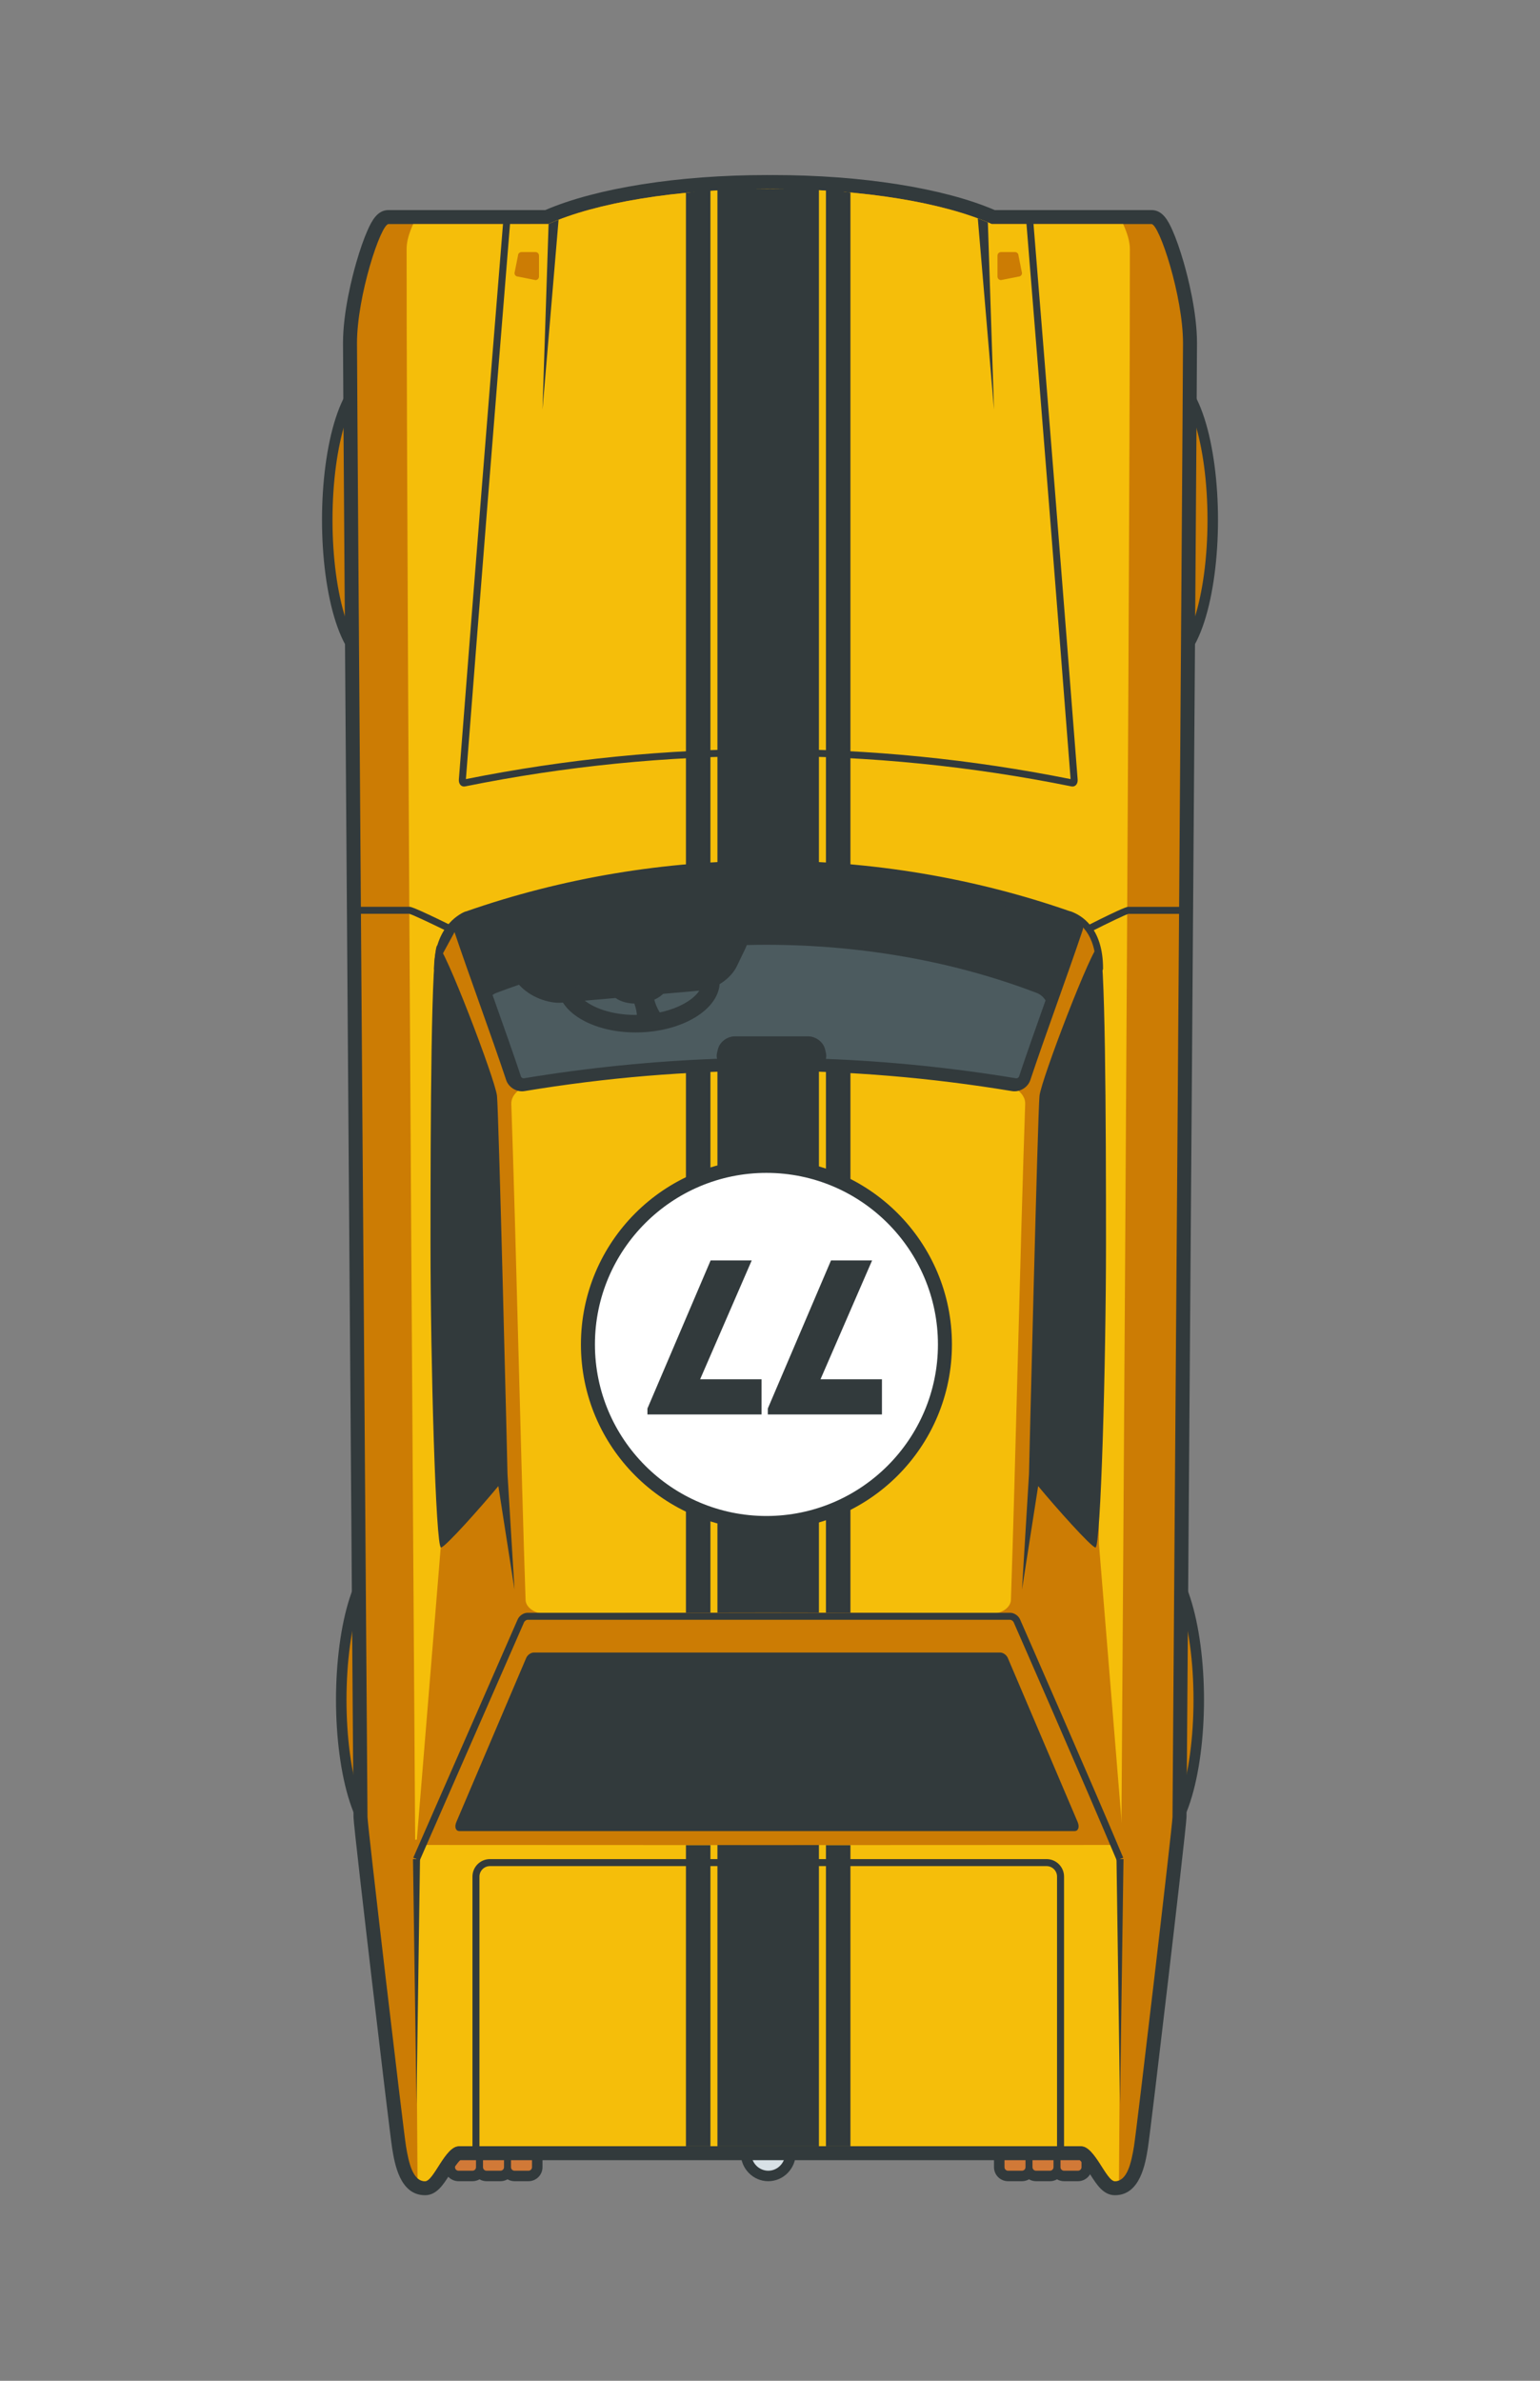 <?xml version="1.0" encoding="utf-8"?>
<!-- Generator: Adobe Illustrator 17.0.0, SVG Export Plug-In . SVG Version: 6.00 Build 0)  -->
<!DOCTYPE svg PUBLIC "-//W3C//DTD SVG 1.1//EN" "http://www.w3.org/Graphics/SVG/1.1/DTD/svg11.dtd">
<svg version="1.1" id="car_23_1_" xmlns="http://www.w3.org/2000/svg" xmlns:xlink="http://www.w3.org/1999/xlink" x="0px" y="0px"
	 width="440px" height="680px" viewBox="0 0 440 680" enable-background="new 0 0 440 680" xml:space="preserve">
<rect x="0" y="0" width="440" height="680" fill="#808080" stroke="none"/>
<g id="shape">
	<g id="shape_43_">
		<g>
			<g>
				<path fill-rule="evenodd" clip-rule="evenodd" fill="#D17937" d="M292,621.5c0.817,0,1.544-0.394,2-1.002
					c0.456,0.608,1.183,1.002,2,1.002h4c0.817,0,1.544-0.394,2-1.002c0.456,0.608,1.183,1.002,2,1.002h4
					c1.379,0,2.5-1.121,2.5-2.5v-7c0-1.379-1.121-2.5-2.5-2.5h-4c-0.817,0-1.544,0.394-2,1.002
					c-0.456-0.608-1.183-1.002-2-1.002h-4c-0.817,0-1.544,0.394-2,1.002
					c-0.456-0.608-1.183-1.002-2-1.002h-4c-1.379,0-2.5,1.121-2.5,2.5v7c0,1.379,1.121,2.5,2.5,2.5H292z"/>
				<path fill-rule="evenodd" clip-rule="evenodd" fill="#D17937" d="M147,609.5c-0.817,0-1.543,0.394-2,1.002
					c-0.457-0.608-1.183-1.002-2-1.002h-4c-0.817,0-1.543,0.394-2,1.002
					c-0.456-0.608-1.183-1.002-2-1.002h-4c-1.378,0-2.5,1.121-2.5,2.5v7c0,1.379,1.122,2.5,2.5,2.5h4
					c0.817,0,1.544-0.394,2-1.002c0.457,0.608,1.183,1.002,2,1.002h4c0.817,0,1.543-0.394,2-1.002
					c0.457,0.608,1.183,1.002,2,1.002h4c1.378,0,2.5-1.121,2.5-2.5v-7c0-1.379-1.122-2.5-2.5-2.5H147z"/>
			</g>
		</g>
		<g>
			<g>
				<path fill="#323A3C" d="M292,623c0.728,0,1.411-0.196,2-0.537c0.589,0.341,1.272,0.537,2,0.537h4
					c0.728,0,1.411-0.196,2-0.537c0.589,0.341,1.272,0.537,2,0.537h4c2.206,0,4-1.794,4-4v-7
					c0-2.206-1.794-4-4-4h-4c-0.728,0-1.411,0.196-2,0.537c-0.589-0.341-1.272-0.537-2-0.537h-4
					c-0.728,0-1.411,0.196-2,0.537c-0.589-0.341-1.272-0.537-2-0.537h-4c-2.206,0-4,1.794-4,4v7
					c0,2.206,1.794,4,4,4H292z M303,612c0-0.552,0.448-1,1-1h4c0.552,0,1,0.448,1,1v7c0,0.552-0.448,1-1,1h-4
					c-0.552,0-1-0.448-1-1V612z M295,612c0-0.552,0.448-1,1-1h4c0.552,0,1,0.448,1,1v7
					c0,0.552-0.448,1-1,1h-4c-0.552,0-1-0.448-1-1V612z M287,619v-7c0-0.552,0.448-1,1-1h4
					c0.552,0,1,0.448,1,1v7c0,0.552-0.448,1-1,1h-4C287.448,620,287,619.552,287,619z"/>
				<path fill="#323A3C" d="M147,608c-0.728,0-1.411,0.196-2,0.537c-0.589-0.341-1.272-0.537-2-0.537h-4
					c-0.728,0-1.411,0.196-2,0.537c-0.589-0.341-1.272-0.537-2-0.537h-4c-2.206,0-4,1.794-4,4v7
					c0,2.206,1.794,4,4,4h4c0.728,0,1.411-0.196,2-0.537c0.589,0.341,1.272,0.537,2,0.537h4
					c0.728,0,1.411-0.196,2-0.537c0.589,0.341,1.272,0.537,2,0.537h4c2.206,0,4-1.794,4-4v-7
					c0-2.206-1.794-4-4-4H147z M136,619c0,0.552-0.448,1-1,1h-4c-0.552,0-1-0.448-1-1v-7c0-0.552,0.448-1,1-1
					h4c0.552,0,1,0.448,1,1V619z M144,619c0,0.552-0.448,1-1,1h-4c-0.552,0-1-0.448-1-1v-7
					c0-0.552,0.448-1,1-1h4c0.552,0,1,0.448,1,1V619z M152,612v7c0,0.552-0.448,1-1,1h-4
					c-0.552,0-1-0.448-1-1v-7c0-0.552,0.448-1,1-1h4C151.552,611,152,611.448,152,612z"/>
			</g>
		</g>
	</g>
</g>
<g id="shape_1_">
	<g id="shape_42_">
		<g>
			<g>
				<path fill-rule="evenodd" clip-rule="evenodd" fill="#D8E1E6" d="M225.852,615c0-3.584-2.85-6.5-6.352-6.5
					s-6.353,2.916-6.353,6.5c0,3.584,2.85,6.5,6.353,6.5S225.852,618.584,225.852,615z"/>
			</g>
		</g>
		<g>
			<g>
				<path fill="#323A3C" d="M227.353,615c0-4.411-3.523-8-7.853-8s-7.853,3.589-7.853,8
					c0,4.411,3.523,8,7.853,8S227.353,619.411,227.353,615z M214.647,615c0-2.761,2.173-5,4.853-5
					c2.68,0,4.853,2.239,4.853,5c0,2.762-2.173,5-4.853,5
					C216.82,620,214.647,617.761,214.647,615z"/>
			</g>
		</g>
	</g>
</g>
<g id="shape_2_">
	<g id="shape_41_">
		<g>
			<g>
				<path fill-rule="evenodd" clip-rule="evenodd" fill="#CC7C04" d="M121.5,148.5c0-19.876-4.907-41-14-41
					c-9.093,0-14,21.124-14,41s4.907,41,14,41C116.593,189.5,121.5,168.376,121.5,148.5z"/>
				<path fill-rule="evenodd" clip-rule="evenodd" fill="#CC7C04" d="M111.5,526.5c9.093,0,14-21.124,14-41
					c0-19.876-4.907-41-14-41c-9.093,0-14,21.124-14,41C97.5,505.376,102.407,526.5,111.5,526.5z"/>
				<path fill-rule="evenodd" clip-rule="evenodd" fill="#CC7C04" d="M328.5,526.5c9.094,0,14-21.124,14-41
					c0-19.876-4.906-41-14-41c-9.094,0-14,21.124-14,41C314.5,505.376,319.406,526.5,328.5,526.5z"/>
				<path fill-rule="evenodd" clip-rule="evenodd" fill="#CC7C04" d="M332.5,189.5c9.094,0,14-21.124,14-41s-4.906-41-14-41
					c-9.094,0-14,21.124-14,41S323.406,189.5,332.5,189.5z"/>
			</g>
		</g>
		<g>
			<g>
				<path fill="#323A3C" d="M111.5,528c10.176,0,15.5-21.38,15.5-42.5c0-21.12-5.324-42.5-15.5-42.5
					s-15.5,21.38-15.5,42.5C96,506.62,101.324,528,111.5,528z M111.5,446
					c6.904,0,12.5,17.685,12.5,39.5c0,21.815-5.596,39.5-12.5,39.5c-6.904,0-12.5-17.685-12.5-39.5
					C99,463.685,104.596,446,111.5,446z"/>
				<path fill="#323A3C" d="M328.5,528c10.176,0,15.5-21.38,15.5-42.5c0-21.12-5.324-42.5-15.5-42.5
					s-15.5,21.38-15.5,42.5C313,506.62,318.324,528,328.5,528z M328.5,446
					c6.904,0,12.5,17.685,12.5,39.5c0,21.815-5.596,39.5-12.5,39.5c-6.904,0-12.5-17.685-12.5-39.5
					C316,463.685,321.596,446,328.5,446z"/>
				<path fill="#323A3C" d="M123,148.5c0-21.12-5.324-42.5-15.5-42.5s-15.5,21.38-15.5,42.5s5.324,42.5,15.5,42.5
					S123,169.62,123,148.5z M95,148.5c0-21.815,5.596-39.5,12.5-39.5c6.904,0,12.5,17.685,12.5,39.5
					c0,21.815-5.596,39.5-12.5,39.5C100.596,188,95,170.315,95,148.5z"/>
				<path fill="#323A3C" d="M332.5,191c10.176,0,15.5-21.38,15.5-42.5s-5.324-42.5-15.5-42.5s-15.5,21.38-15.5,42.5
					S322.324,191,332.5,191z M332.5,109c6.904,0,12.5,17.685,12.5,39.5c0,21.815-5.596,39.5-12.5,39.5
					c-6.904,0-12.5-17.685-12.5-39.5C320,126.685,325.596,109,332.5,109z"/>
			</g>
		</g>
	</g>
</g>
<g id="shape_3_">
	<g id="shape_40_">
		<g>
			<g>
				<g>
					<path fill-rule="evenodd" clip-rule="evenodd" fill="#CC7C04" d="M111,62c-1.094,0-3.37,0-7.25,13.408
						C102.623,79.305,100,89.308,100,98c0,13.282,2.97,416.938,3,421c0,2.258,10.099,88.646,11.026,94.322
						C114.693,617.403,115.935,625,121.438,625c2.195,0,3.624-2.24,5.432-5.075
						c1.02-1.599,3.141-4.925,4.224-4.925h177.813c1.083,0,3.204,3.326,4.224,4.924
						c1.809,2.836,3.237,5.076,5.433,5.076c5.503,0,6.744-7.597,7.411-11.678
						C326.901,607.646,337,521.258,337,519.015c0.03-4.076,3-407.732,3-421.015
						c0-8.692-2.623-18.695-3.75-22.592C332.37,62,330.094,62,329,62h-45.21C269.534,55.734,246.114,52,221,52
						h-2c-25.114,0-48.534,3.734-62.791,10H111z"/>
				</g>
			</g>
		</g>
		<g>
			<g>
				<path fill="#323A3C" d="M111,60c-3.16,0-4.752,2.996-5.996,5.804
					c-1.036,2.338-2.163,5.552-3.175,9.049c-1.151,3.979-3.829,14.199-3.829,23.147
					c0,13.29,2.97,416.953,3,421.029c-0,1.58,3.279,29.796,5.234,46.472
					c2.505,21.367,5.394,45.547,5.818,48.144c0.708,4.335,2.182,13.355,9.385,13.355
					c3.292,0,5.151-2.915,7.119-6c0.765-1.199,2.143-3.36,2.948-4h176.99
					c0.805,0.64,2.184,2.801,2.948,4c1.968,3.086,3.827,6,7.119,6
					c7.203,0,8.677-9.02,9.385-13.355c0.424-2.596,3.313-26.776,5.818-48.144
					c1.955-16.676,5.234-44.892,5.234-46.501c0.03-4.047,3-407.71,3-421
					c0-8.948-2.678-19.169-3.829-23.147c-1.012-3.497-2.139-6.71-3.175-9.049
					c-1.244-2.808-2.836-5.804-5.996-5.804h-44.793c-14.534-6.27-38.056-10-63.207-10
					l-0.65,0.003l-0.366,0.002l-0.334-0.002l-0.65-0.003c-25.151,0-48.673,3.73-63.207,10
					H111z M219,54c0.335,0,0.666,0.003,1,0.005c0.334-0.001,0.665-0.005,1-0.005
					c26.003,0,48.912,3.97,62.367,10h45.633c2.209,0,9,20.572,9,34c0,13.429-3,421-3,421
					c0,2.209-10.219,89.219-11,94c-0.781,4.781-1.938,10-5.438,10c-2.479,0-5.742-10-9.656-10H131.094
					c-3.914,0-7.177,10-9.656,10c-3.5,0-4.656-5.219-5.438-10c-0.781-4.781-11-91.791-11-94
					c0,0-3-407.571-3-421c0-13.428,6.791-34,9-34h45.633C170.088,57.97,192.997,54,219,54z"/>
			</g>
		</g>
	</g>
</g>
<g id="shape_4_">
	<g>
		<path fill-rule="evenodd" clip-rule="evenodd" fill="#F5BE0A" d="M118.05,64c-1.157,2.539-1.873,4.951-1.873,7.037
			c0,109.167,2.559,473.056,3.117,551.129c0.598,0.526,1.302,0.834,2.144,0.834
			c2.479,0,5.742-10,9.656-10h177.813c3.914,0,7.177,10,9.656,10
			c0.412,0,0.789-0.078,1.14-0.214c0.549-76.696,3.12-442.07,3.12-551.653
			c0-2.106-0.737-4.555-1.921-7.134h-37.535c-13.455-6.03-36.364-10-62.367-10
			c-0.335,0-0.666,0.003-1,0.005C219.666,54.003,219.335,54,219,54c-26.003,0-48.912,3.97-62.367,10
			H118.05z M154,79c0,0.552-0.448,1-1,1l-5-1c-0.552,0-1-0.448-1-1l1-5c0-0.552,0.448-1,1-1h4
			c0.552,0,1,0.448,1,1V79z M285,73c0-0.552,0.448-1,1-1h4c0.552,0,1,0.448,1,1l1,5c0,0.552-0.448,1-1,1l-5,1
			c-0.552,0-1-0.448-1-1V73z"/>
	</g>
</g>
<g id="shape_28_">
	<g>
		<path fill-rule="evenodd" clip-rule="evenodd" fill="#323A3C" d="M195.981,613c5.594,0,1.283,0,7,0v-86h-7V613z
			"/>
		<path fill-rule="evenodd" clip-rule="evenodd" fill="#323A3C" d="M242.981,54.987c-5.431-0.499-1.121-0.821-7-0.937
			v406.95h7V54.987z"/>
		<path fill-rule="evenodd" clip-rule="evenodd" fill="#323A3C" d="M202.981,54.074c-5.884,0.14-1.577,0.482-7,1.005
			v405.921h7V54.074z"/>
		<rect x="204.981" y="54" fill-rule="evenodd" clip-rule="evenodd" fill="#323A3C" width="29" height="559"/>
		<path fill-rule="evenodd" clip-rule="evenodd" fill="#323A3C" d="M235.981,613c5.713,0,1.402,0,7,0v-86h-7V613z"
			/>
	</g>
</g>
<g id="shape_5_">
	<g>
		<path fill-rule="evenodd" clip-rule="evenodd" fill="#CC7C04" d="M220.698,297.891
			c-16.726-2.583-29.881-4.286-29.7-3.11c0.077,0.499,0.39,3.33,0.864,7.751
			c-22.254,3.691-42.216,7.145-40.862,6.467c3-1.5-18-44.25-20-46c-2-1.75-5,11-5,11l1,3l-1,164
			l-6.898,84.414L115,526l2,7l3.776-6.042l99.216,0.042H220l98.532-0.042L323,535l4-12
			l-6.156,2.052l-6.867-84.133l-1-164.154l1-3.003c0,0-3-12.762-4.999-11.01
			c-2,1.752-22.996,44.542-19.997,46.043c1.354,0.678-18.573-2.773-40.801-6.464
			c0.449-4.177,0.745-6.848,0.82-7.33C249.176,293.858,236.752,295.434,220.698,297.891z
			 M286.906,309.805c3.408,0.446,6.094,2.913,6.006,5.457c-1.418,40.98-2.823,105.395-4.076,141.693
			c-0.078,2.253-2.746,4.045-5.965,4.011c-42.034-0.529-84.707-0.529-126.742,0
			c-3.219,0.034-5.887-1.758-5.965-4.011c-1.254-36.299-2.658-100.713-4.076-141.693
			c-0.088-2.543,2.598-5.011,6.006-5.457C196.8,304,242.2,304,286.906,309.805z"/>
	</g>
</g>
<g id="shape_7_">
	<g>
		<path fill-rule="evenodd" clip-rule="evenodd" fill="#323A3C" d="M159.596,62.768
			c-0.993,0.386-1.948,0.781-2.857,1.186L155,117L159.596,62.768z"/>
		<path fill-rule="evenodd" clip-rule="evenodd" fill="#323A3C" d="M279.37,62.372L284,117l-1.754-53.486
			C281.326,63.124,280.369,62.743,279.37,62.372z"/>
	</g>
</g>
<g id="shape_8_">
	<g>
		<path fill="none" stroke="#323A3C" stroke-width="2" stroke-miterlimit="100" d="M135.988,536v79h167.023v-79
			c0-2.209-1.791-4-4-4H139.988C137.779,532,135.988,533.791,135.988,536z"/>
	</g>
</g>
<g>
	<path fill="#323A3C" d="M147.898,462.557c0,0-19.843,45.34-29.814,68.041l1.831,0.805
		c9.971-22.703,29.815-68.043,29.816-68.047c0.17-0.392,0.677-0.708,0.983-0.708H288.638
		c0.307,0,0.813,0.316,0.985,0.713c0.202,0.458,20.24,46.112,29.455,68.027l1.844-0.775
		c-9.221-21.93-29.266-67.598-29.466-68.053c-0.473-1.09-1.685-1.912-2.818-1.912H150.715
		C149.581,460.647,148.37,461.47,147.898,462.557z"/>
</g>
<g id="shape_10_">
	<g>
		<polygon fill-rule="evenodd" clip-rule="evenodd" fill="#323A3C" points="120,531 118,531 119,601 		"/>
		<polygon fill-rule="evenodd" clip-rule="evenodd" fill="#323A3C" points="319,531 320,601 321,531 		"/>
	</g>
</g>
<g id="shape_11_">
	<g id="shape_32_">
		<g>
			<g>
				<path fill="#323A3C" d="M143.956,61c-4.317,53.129-8.61,106.921-12.852,161.608
					c-0.092,1.193,0.545,2.037,1.468,2.037c0.106,0,0.215-0.011,0.327-0.034
					c28.578-5.781,57.59-8.671,86.602-8.671c29.012,0,58.025,2.89,86.602,8.671
					c0.112,0.023,0.222,0.034,0.327,0.034c0.923,0,1.56-0.844,1.468-2.037
					c-4.242-54.687-8.536-108.48-12.853-161.608h-11.678C269.912,54.97,247.003,51,221,51
					c-0.335,0-0.666,0.003-1,0.005C219.666,51.003,219.335,51,219,51
					c-26.003,0-48.912,3.97-62.367,10H143.956z M157.451,62.825C171.179,56.673,194.188,53,219,53
					l0.603,0.003l0.405,0.002l0.389-0.002L221,53c24.812,0,47.821,3.673,61.549,9.825l0.39,0.175
					h0.428h9.834c4.627,56.97,8.778,109.175,12.684,159.528c-28.38-5.698-57.439-8.587-86.385-8.587
					c-28.944,0-58.005,2.889-86.385,8.587c3.906-50.353,8.057-102.558,12.684-159.528h10.834h0.428
					L157.451,62.825z"/>
			</g>
		</g>
	</g>
</g>
<g>
	<path fill="#323A3C" d="M102,261h14.929c0.865,0.218,6.04,2.64,10.629,4.897l0.883-1.795
		C118.065,259,117.264,259,117,259h-15V261z"/>
</g>
<g>
	<path fill="#323A3C" d="M338,261.017v-2h-15.662c-0.262,0-1.057,0-11.302,5.176l0.902,1.785
		c4.515-2.281,9.608-4.731,10.475-4.961H338z"/>
</g>
<g id="shape_14_">
	<g id="shape_13_">
	</g>
</g>
<g id="shape_15_">
	<g id="shape_12_">
	</g>
</g>
<g id="shape_16_">
	<g id="shape_9_">
		<g>
			<g>
				<path fill-rule="evenodd" clip-rule="evenodd" fill="#323A3C" d="M131.599,265.124
					c2.092,6.232,4.705,13.582,7.231,20.691c2.689,7.565,5.469,15.388,7.696,22.062
					c0.346,1.024,1.497,1.827,2.621,1.827c0.119,0,0.238-0.009,0.351-0.027
					c23.398-3.869,46.951-5.831,70.003-5.831c23.052,0,46.604,1.962,69.997,5.83
					c0.118,0.019,0.237,0.028,0.356,0.028c1.123,0,2.274-0.802,2.618-1.819
					c2.229-6.679,5.007-14.497,7.694-22.058c2.528-7.113,5.143-14.467,7.237-20.71
					c0.307-0.901-0.495-2.303-2.139-2.875c-27.333-9.557-56.188-14.402-85.765-14.402
					c-29.577,0-58.432,4.845-85.767,14.403C132.092,262.812,131.29,264.215,131.599,265.124z"/>
			</g>
		</g>
		<g>
			<g>
				<path fill="#323A3C" d="M129.703,265.76c4.311,12.844,10.599,29.781,14.928,42.757
					c0.633,1.873,2.565,3.186,4.516,3.186c0.226,0,0.452-0.018,0.676-0.054
					c23.4-3.87,46.538-5.804,69.676-5.804c23.138,0,46.276,1.935,69.677,5.804
					c0.224,0.036,0.45,0.054,0.676,0.054c1.952,0,3.884-1.313,4.516-3.186
					c4.329-12.976,10.617-29.913,14.928-42.757c0.703-2.066-0.801-4.512-3.373-5.408
					c-27.675-9.676-57.05-14.514-86.425-14.514c-29.375,0-58.75,4.838-86.425,14.514
					C130.503,261.248,129,263.694,129.703,265.76z M134.396,264.128
					c27.12-9.482,55.753-14.29,85.104-14.29c29.352,0,57.985,4.808,85.109,14.292
					c0.474,0.165,0.722,0.432,0.822,0.581c-2.074,6.168-4.652,13.422-7.146,20.439
					c-2.691,7.572-5.475,15.403-7.705,22.087c-0.067,0.199-0.439,0.466-0.75,0.466
					c-23.506-3.887-47.168-5.858-70.329-5.858c-23.161,0-46.823,1.971-70.352,5.858
					c-0.288,0-0.659-0.267-0.722-0.452c-2.235-6.699-5.018-14.529-7.71-22.102
					c-2.492-7.012-5.068-14.259-7.146-20.439C133.669,264.561,133.919,264.294,134.396,264.128z"/>
			</g>
		</g>
	</g>
</g>
<g id="shape_17_">
	<g>
		<path fill-rule="evenodd" clip-rule="evenodd" fill="#4C5B5F" d="M290.386,307.996h0
			c0.311,0,0.683-0.267,0.75-0.467c2.198-6.598,4.933-14.309,7.588-21.79
			c-0.561-0.921-1.41-1.7-2.498-2.127c-25.653-9.819-54.352-14.378-82.837-13.689
			c-0.122,0.325-0.261,0.653-0.42,0.983l-2.422,5.03c-1.793,3.723-6.285,6.631-10.267,6.979
			l-39.653,3.466c-3.982,0.348-9.285-1.704-12.229-5.013l-0.095-0.107
			c-2.195,0.75-4.378,1.525-6.531,2.349c-0.381,0.15-0.723,0.353-1.046,0.579
			c0.142,0.401,0.285,0.804,0.427,1.204c2.693,7.589,5.479,15.436,7.715,22.15
			c0.063,0.186,0.435,0.453,0.723,0.453c18.447-3.052,36.973-4.907,55.278-5.576
			c-0.129-0.536-0.139-1.121,0.008-1.732l0.238-0.995c0.501-2.094,2.666-3.693,4.863-3.693h20.888
			c2.197,0,4.362,1.599,4.863,3.693l0.238,0.995c0.149,0.621,0.134,1.215-0.001,1.759
			C253.998,303.141,272.237,304.991,290.386,307.996z"/>
	</g>
</g>
<g id="wheel">
	<g id="wheel_3_">
		<g>
			<g>
				<path fill="#323A3C" d="M159.372,281.475c-0.042,7.505,9.846,13.416,22.243,13.416
					c0.268,0,0.536-0.003,0.807-0.008c12.773-0.263,23.162-6.692,23.205-14.359
					c0.042-7.505-9.847-13.416-22.244-13.416c-0.268,0-0.536,0.003-0.806,0.008
					C169.804,267.379,159.415,273.808,159.372,281.475z M183.384,272.108
					c6.543,0,12.505,1.907,15.558,4.978c1.125,1.131,1.692,2.278,1.686,3.41
					c-0.024,4.255-7.859,9.174-18.309,9.388c-0.236,0.005-0.469,0.007-0.703,0.007
					c-6.543,0-12.505-1.907-15.558-4.978c-1.125-1.131-1.692-2.278-1.686-3.41
					c0.024-4.255,7.859-9.174,18.309-9.389C182.917,272.11,183.15,272.108,183.384,272.108z"/>
			</g>
		</g>
	</g>
</g>
<g id="wheel_1_">
	<g>
		<path fill-rule="evenodd" clip-rule="evenodd" fill="#323A3C" d="M190.837,280.777
			c-0.163-2.817-4.028-4.777-8.632-4.378c-4.604,0.399-8.205,3.007-8.041,5.824
			c0.144,2.493,3.19,4.312,7.081,4.421c0.931,2.597,1.095,5.295-0.244,6.356
			c-1.812,1.437,10.25-1.25,9-2c-0.873-0.524-2.505-3.181-3.05-5.461
			C189.373,284.439,190.946,282.657,190.837,280.777z"/>
	</g>
</g>
<g id="shape_18_">
	<g>
		<path fill-rule="evenodd" clip-rule="evenodd" fill="#323A3C" d="M125,270c-1.833,0-2,50.667-2,85
			c0,34.333,1.5,87,3,87c1.136,0,11.447-11.565,16.384-17.54L147,454l-2-33c0-0.833-2.5-103.333-3-108
			C141.5,308.333,126.833,270,125,270z"/>
		<path fill-rule="evenodd" clip-rule="evenodd" fill="#323A3C" d="M313,442c1.5,0,3-52.667,3-87
			c0-34.333-0.167-85-2-85c-1.833,0-16.5,38.333-17,43c-0.5,4.667-3,107.167-3,108l-2,33l4.616-29.54
			C301.553,430.435,311.864,442,313,442z"/>
	</g>
</g>
<g id="shape_19_">
	<g id="shape_24_">
		<g>
			<g>
				<path fill="#323A3C" d="M124,277l9.075-16.648C130.503,261.248,124,265.474,124,277z"/>
			</g>
		</g>
	</g>
</g>
<g>
	<path fill-rule="evenodd" clip-rule="evenodd" fill="none" stroke="#323A3C" stroke-width="2" stroke-miterlimit="100" d="
		M305.326,261.124"/>
</g>
<g>
	<path fill="#323A3C" d="M313.156,276.625c0,0.552,0.447,1,1,1s1-0.448,1-1c0-11.797-6.354-15.284-9.085-16.236
		c-0.523-0.183-1.092,0.093-1.273,0.615c-0.182,0.521,0.094,1.092,0.615,1.273
		C308.305,263.285,313.156,266.489,313.156,276.625z"/>
</g>
<g id="shape_21_">
	<g>
		<path fill-rule="evenodd" clip-rule="evenodd" fill="#323A3C" d="M150.348,473.531l-19.955,46.864
			c-0.609,1.43-0.215,2.605,0.888,2.605h175.722c1.103,0,1.497-1.174,0.888-2.605l-19.955-46.864
			c-0.362-0.849-1.33-1.531-2.166-1.531H152.514C151.678,472,150.71,472.682,150.348,473.531z"/>
	</g>
</g>
<g id="shape_27_">
	<g id="shape_30_">
		<g>
			<g>
				<path fill-rule="evenodd" clip-rule="evenodd" fill="#FFFFFF" d="M218.981,435c28.122,0,51-22.879,51-51
					s-22.878-51-51-51c-28.122,0-51,22.879-51,51S190.86,435,218.981,435z"/>
			</g>
		</g>
		<g>
			<g>
				<path fill="#323A3C" d="M218.981,437c29.271,0,53-23.729,53-53c0-29.271-23.729-53-53-53
					c-29.271,0-53,23.729-53,53C165.981,413.271,189.71,437,218.981,437z M218.981,335c27.019,0,49,21.981,49,49
					c0,27.019-21.981,49-49,49c-27.019,0-49-21.981-49-49C169.981,356.981,191.963,335,218.981,335z"/>
			</g>
		</g>
	</g>
</g>
<g id="_x37_7">
	<g>
		<polygon fill-rule="evenodd" clip-rule="evenodd" fill="#323A3C" points="203.039,360 184.981,402.303 184.981,404 
			217.588,404 217.588,393.943 200.04,393.943 214.78,360 		"/>
		<polygon fill-rule="evenodd" clip-rule="evenodd" fill="#323A3C" points="237.433,360 219.375,402.303 219.375,404 
			251.981,404 251.981,393.943 234.434,393.943 249.174,360 		"/>
	</g>
</g>
</svg>

